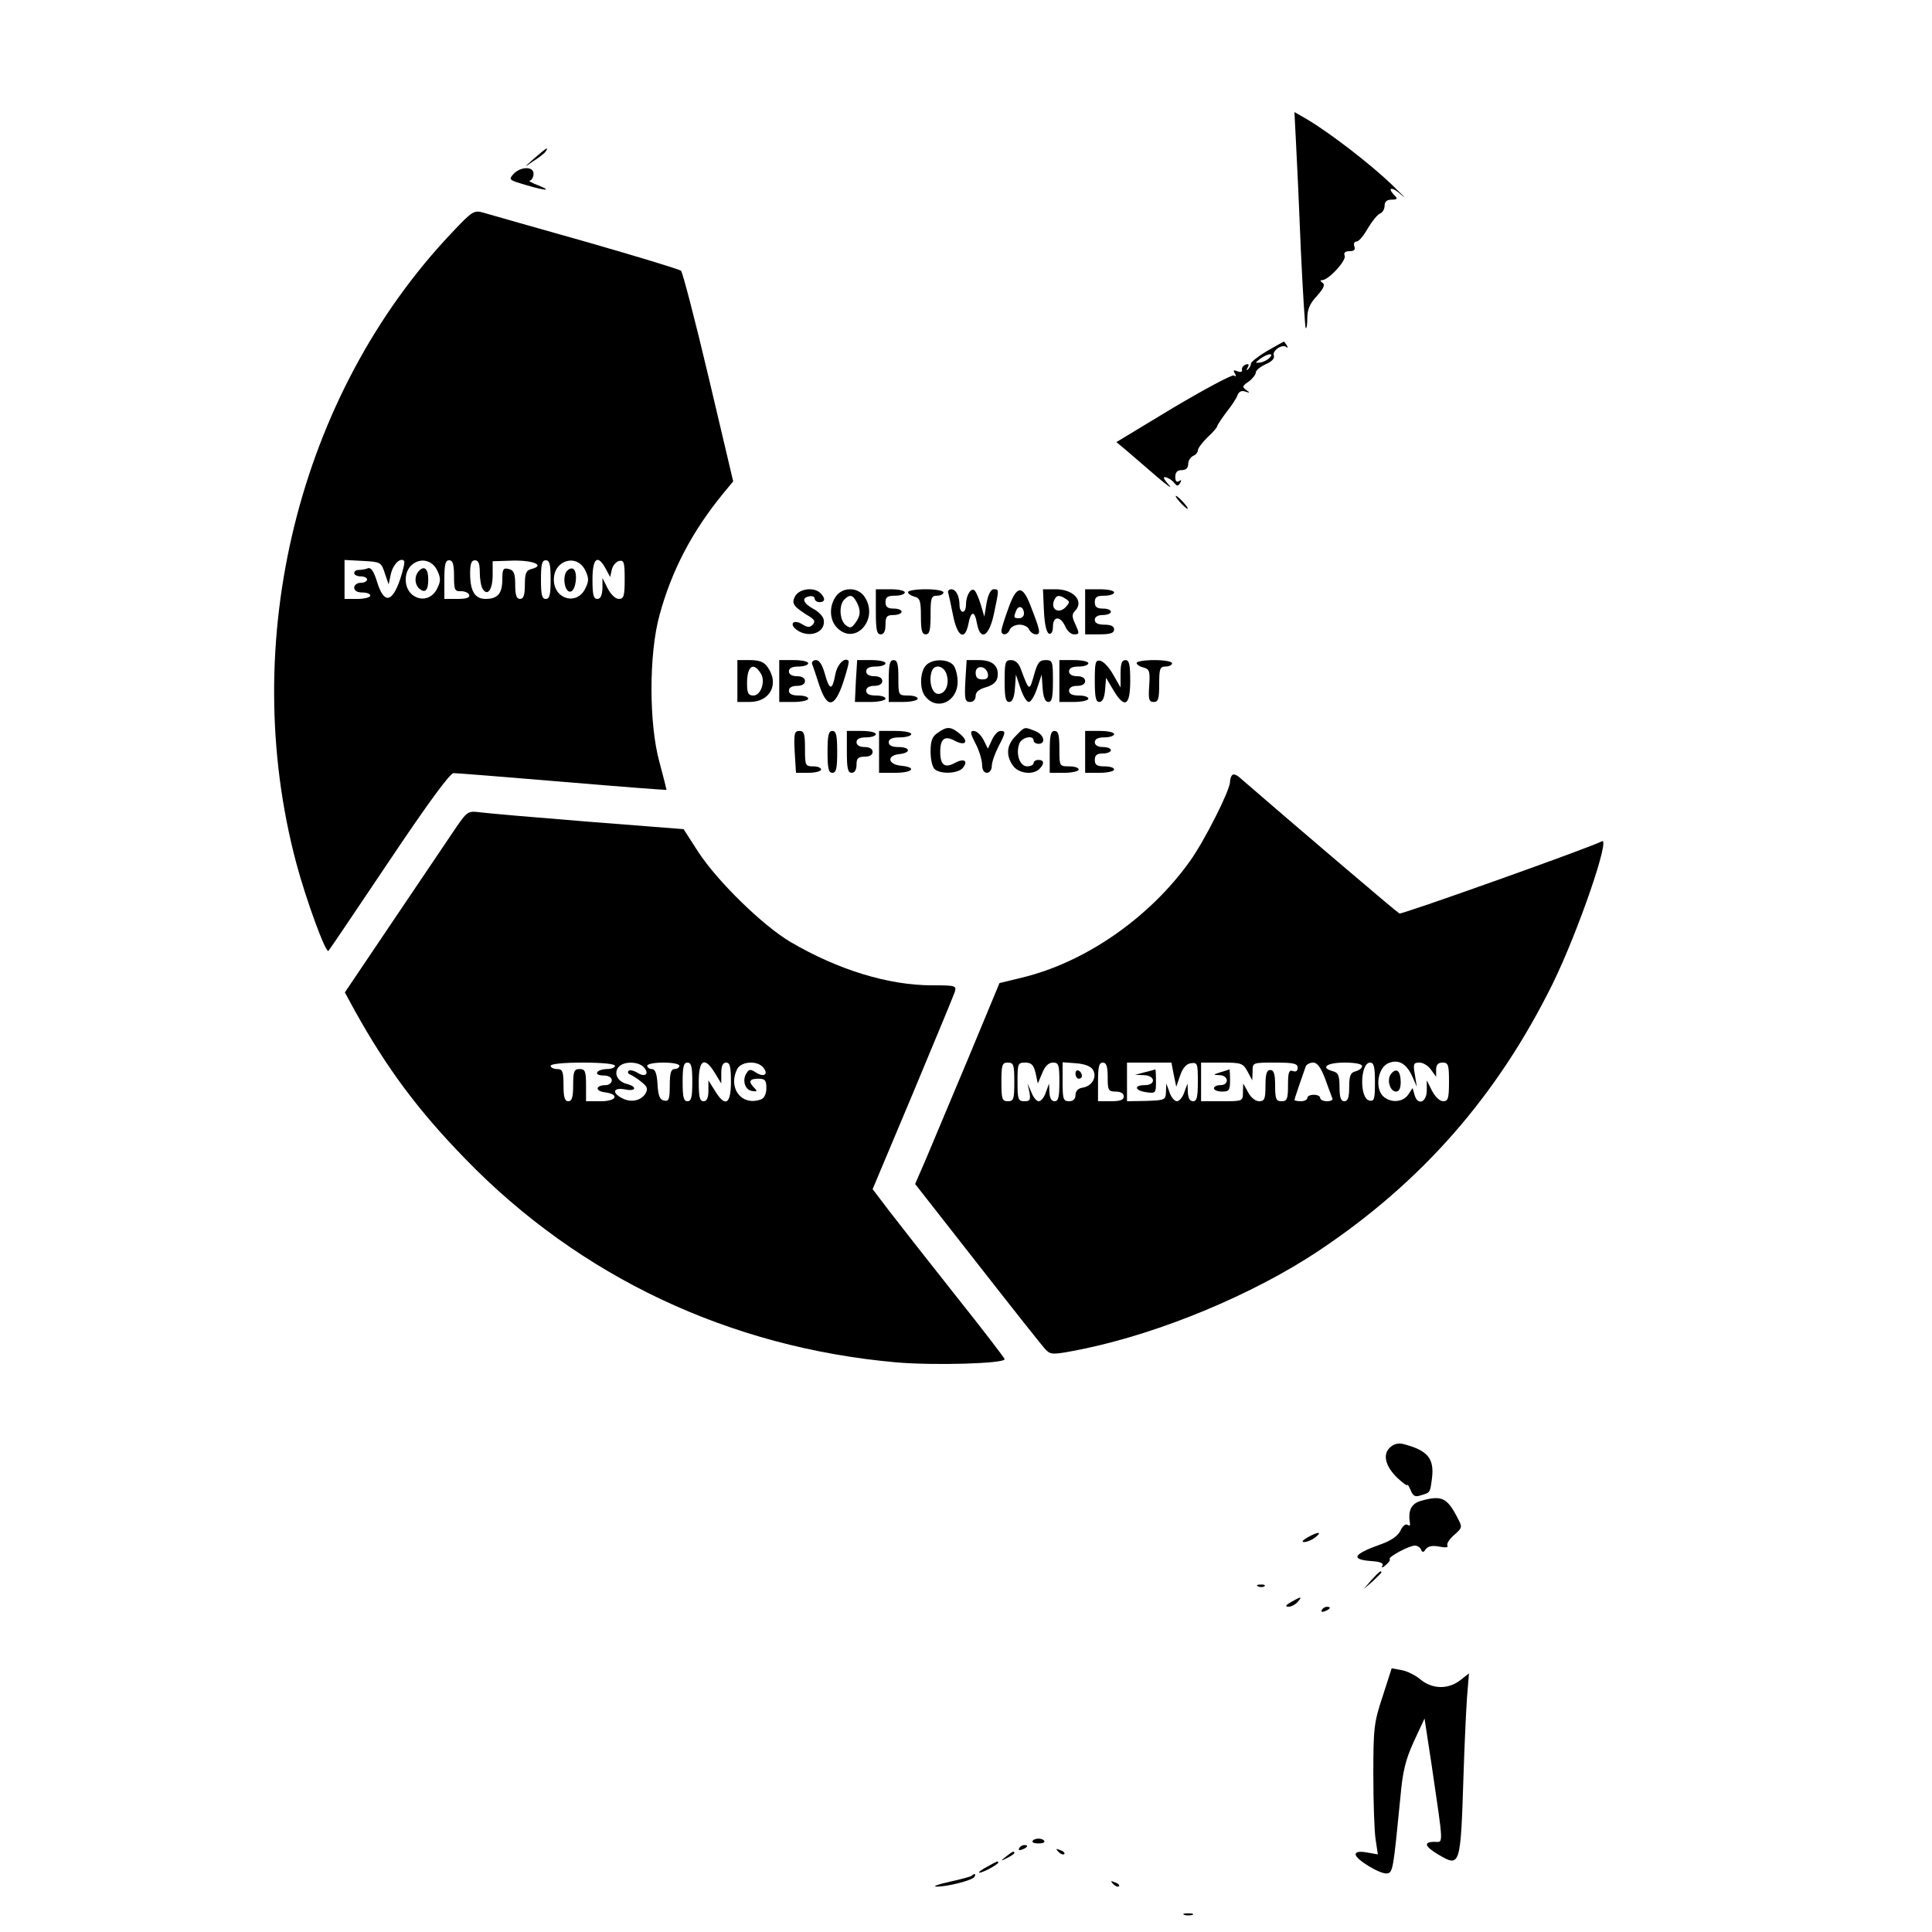 <?xml version="1.0" standalone="no"?>
<!DOCTYPE svg PUBLIC "-//W3C//DTD SVG 20010904//EN"
 "http://www.w3.org/TR/2001/REC-SVG-20010904/DTD/svg10.dtd">
<svg version="1.0" xmlns="http://www.w3.org/2000/svg"
 width="600pt" height="600pt" viewBox="0 0 600 600"
 preserveAspectRatio="xMidYMid meet">

<g transform="translate(0,600) scale(0.1,-0.1)"
fill="#000000" stroke="none">
<path d="M4025 5554 c3 -55 10 -205 15 -333 6 -129 13 -237 15 -240 3 -2 5 12
5 32 0 26 8 45 30 68 21 24 26 35 17 41 -7 5 -8 8 -1 8 20 0 76 61 70 76 -4 9
2 14 15 14 15 0 19 5 15 15 -3 8 0 15 7 15 7 0 22 18 35 41 13 22 30 43 38 46
8 3 14 14 14 24 0 13 7 19 22 19 17 0 19 3 10 12 -27 27 -9 30 21 2 19 -16 4
-1 -32 34 -66 63 -189 158 -261 201 l-40 23 5 -98z"/>
<path d="M1660 5509 c-35 -31 -35 -31 -3 -9 18 11 35 25 38 30 10 16 2 11 -35
-21z"/>
<path d="M1594 5459 c-15 -17 -13 -18 37 -33 64 -19 87 -20 39 -1 -19 7 -30
14 -25 14 6 1 11 9 12 20 2 25 -40 25 -63 0z"/>
<path d="M1403 5277 c-476 -502 -666 -1269 -483 -1957 31 -116 92 -282 100
-273 4 4 89 131 190 281 118 176 188 272 199 271 9 0 161 -12 339 -27 177 -15
322 -26 322 -25 0 2 -10 41 -22 86 -33 119 -33 336 0 456 38 140 102 262 200
381 l29 35 -76 322 c-42 178 -81 327 -86 332 -6 5 -138 45 -295 90 -157 44
-299 85 -317 90 -31 9 -35 7 -100 -62z m-208 -1057 l12 -35 7 33 c7 30 30 52
41 40 3 -3 -3 -29 -13 -59 -25 -72 -50 -74 -71 -6 -10 33 -19 46 -29 42 -7 -3
-20 -5 -28 -5 -8 0 -14 -4 -14 -10 0 -5 9 -10 20 -10 11 0 20 -4 20 -10 0 -5
-9 -10 -20 -10 -11 0 -20 -7 -20 -15 0 -9 9 -15 25 -15 14 0 25 -4 25 -10 0
-5 -18 -10 -40 -10 l-40 0 0 60 0 61 57 -3 c55 -3 57 -4 68 -38z m163 8 c11
-23 11 -33 0 -55 -26 -55 -98 -34 -98 27 0 61 72 82 98 28z m52 -17 c0 -43 2
-48 22 -47 11 0 23 -5 25 -11 3 -9 -8 -13 -36 -13 l-41 0 0 60 c0 47 3 60 15
60 11 0 15 -12 15 -49z m80 12 c0 -21 4 -44 9 -52 15 -24 31 -2 31 43 l0 43
64 2 c64 1 99 -15 57 -26 -17 -4 -21 -13 -21 -49 0 -32 -4 -44 -15 -44 -11 0
-15 12 -15 44 0 35 -4 45 -20 49 -17 4 -20 0 -20 -32 0 -44 -14 -61 -52 -61
-33 0 -48 24 -48 79 0 30 4 41 15 41 11 0 15 -11 15 -37z m220 -23 c0 -47 -3
-60 -15 -60 -12 0 -15 13 -15 60 0 47 3 60 15 60 12 0 15 -13 15 -60z m108 28
c11 -23 11 -33 0 -55 -26 -55 -98 -34 -98 27 0 61 72 82 98 28z m63 6 l14 -26
5 23 c3 13 14 25 23 27 15 3 17 -5 17 -57 0 -52 -3 -61 -18 -61 -11 0 -25 14
-35 33 l-16 32 0 -32 c-1 -22 -6 -33 -16 -33 -12 0 -15 13 -15 60 0 67 16 80
41 34z"/>
<path d="M1302 4228 c-16 -16 -15 -43 1 -57 18 -14 27 -4 27 30 0 32 -12 43
-28 27z"/>
<path d="M1760 4226 c-15 -19 -5 -69 13 -63 15 4 22 56 9 69 -5 5 -14 3 -22
-6z"/>
<path d="M3935 4910 c-27 -16 -50 -34 -50 -39 0 -5 -4 -13 -9 -18 -5 -5 -6 -2
-1 6 5 9 3 12 -6 9 -8 -3 -13 -10 -12 -16 2 -7 -4 -9 -14 -5 -12 5 -14 3 -8
-7 5 -8 4 -11 -3 -6 -6 3 -90 -42 -188 -100 l-177 -107 29 -24 c16 -14 58 -50
94 -81 36 -31 54 -43 40 -28 -16 18 -20 26 -10 24 8 -2 20 -9 26 -17 9 -11 12
-12 19 -1 5 9 4 11 -3 6 -8 -5 -12 0 -12 13 0 14 6 21 20 21 13 0 20 7 20 19
0 10 7 21 15 25 8 3 15 11 15 17 0 7 14 25 30 41 17 15 30 31 30 34 0 3 13 23
28 43 16 20 32 44 35 53 4 12 13 16 24 12 15 -5 16 -4 3 5 -13 9 -12 13 8 26
12 9 22 22 22 28 0 7 14 18 31 26 19 8 28 18 25 27 -6 15 27 37 39 26 5 -4 5
-1 1 6 -4 6 -8 12 -9 11 -1 0 -24 -13 -52 -29z m7 -22 c-6 -6 -20 -13 -29 -14
-16 -2 -16 -1 1 12 24 17 45 19 28 2z"/>
<path d="M3665 4440 c10 -11 20 -20 23 -20 3 0 -3 9 -13 20 -10 11 -20 20 -23
20 -3 0 3 -9 13 -20z"/>
<path d="M2469 4148 c-12 -23 -5 -32 47 -64 14 -9 16 -15 8 -24 -9 -9 -16 -9
-32 1 -27 17 -43 2 -18 -17 39 -28 92 -8 84 32 -2 10 -16 25 -32 33 -32 18
-38 34 -13 39 9 2 17 -1 17 -7 0 -6 7 -11 15 -11 18 0 19 12 3 28 -20 20 -66
14 -79 -10z"/>
<path d="M2596 4148 c-22 -31 -20 -74 4 -98 57 -57 132 29 84 98 -10 14 -26
22 -44 22 -18 0 -34 -8 -44 -22z m64 -17 c14 -26 13 -44 -4 -66 -12 -16 -16
-17 -30 -6 -19 16 -21 62 -4 79 17 17 26 15 38 -7z"/>
<path d="M2720 4100 c0 -56 3 -70 15 -70 10 0 15 10 15 30 0 25 4 30 25 30 14
0 25 5 25 10 0 6 -11 10 -25 10 -18 0 -25 5 -25 20 0 16 7 20 30 20 17 0 30 5
30 10 0 6 -20 10 -45 10 l-45 0 0 -70z"/>
<path d="M2820 4161 c0 -5 9 -11 20 -14 17 -4 20 -14 20 -61 0 -43 3 -56 15
-56 12 0 15 13 15 60 0 53 2 60 20 60 11 0 20 5 20 10 0 6 -25 10 -55 10 -30
0 -55 -4 -55 -9z"/>
<path d="M2945 4158 c2 -7 9 -39 15 -70 13 -65 36 -79 47 -28 8 44 20 45 27 4
11 -57 38 -41 53 31 16 76 16 75 -1 75 -9 0 -17 -16 -22 -42 l-7 -43 -11 37
c-6 20 -15 40 -19 44 -11 11 -27 -15 -27 -43 0 -13 -4 -23 -10 -23 -5 0 -10 9
-10 19 0 30 -11 51 -26 51 -7 0 -12 -6 -9 -12z"/>
<path d="M3132 4112 c-12 -33 -22 -64 -22 -71 0 -16 20 -14 26 4 4 8 17 15 30
15 14 0 27 -7 30 -15 4 -8 13 -15 21 -15 16 0 14 11 -17 90 -25 65 -43 62 -68
-8z m48 -18 c0 -8 -7 -14 -15 -14 -17 0 -18 2 -9 24 7 18 24 12 24 -10z"/>
<path d="M3242 4103 c2 -42 8 -68 16 -71 7 -2 12 6 12 22 0 33 23 34 38 1 6
-14 18 -25 27 -25 18 0 18 2 3 35 -9 19 -9 28 0 37 30 30 -3 68 -59 68 l-40 0
3 -67z m68 37 c13 -8 13 -11 -2 -27 -21 -20 -45 -5 -35 21 7 18 16 20 37 6z"/>
<path d="M3370 4100 l0 -70 45 0 c33 0 45 4 45 15 0 10 -10 15 -30 15 -20 0
-30 5 -30 15 0 9 9 15 25 15 14 0 25 5 25 10 0 6 -11 10 -25 10 -18 0 -25 5
-25 20 0 16 7 20 30 20 17 0 30 5 30 10 0 6 -20 10 -45 10 l-45 0 0 -70z"/>
<path d="M2290 3885 l0 -65 38 0 c64 0 93 56 56 108 -11 16 -25 22 -55 22
l-39 0 0 -65z m73 23 c15 -23 0 -68 -23 -68 -16 0 -20 7 -20 38 0 54 20 68 43
30z"/>
<path d="M2420 3885 l0 -65 45 0 c25 0 45 5 45 10 0 6 -13 10 -30 10 -20 0
-30 5 -30 15 0 9 9 15 25 15 16 0 25 6 25 15 0 9 -9 15 -25 15 -16 0 -25 6
-25 15 0 10 10 15 30 15 17 0 30 5 30 10 0 6 -20 10 -45 10 l-45 0 0 -65z"/>
<path d="M2522 3938 c3 -7 13 -37 22 -65 25 -75 48 -72 75 9 11 34 19 63 16
66 -12 12 -35 -11 -41 -43 -9 -50 -18 -50 -32 1 -8 29 -17 44 -28 44 -9 0 -14
-6 -12 -12z"/>
<path d="M2658 3885 l-3 -65 48 0 c26 0 47 5 47 10 0 6 -13 10 -30 10 -20 0
-30 5 -30 15 0 9 9 15 25 15 16 0 25 6 25 15 0 9 -9 15 -25 15 -16 0 -25 6
-25 15 0 10 10 15 30 15 17 0 30 5 30 10 0 6 -20 10 -44 10 l-44 0 -4 -65z"/>
<path d="M2760 3885 l0 -65 45 0 c25 0 45 5 45 10 0 6 -13 10 -30 10 -30 0
-30 1 -30 55 0 42 -3 55 -15 55 -12 0 -15 -14 -15 -65z"/>
<path d="M2876 3934 c-19 -19 -21 -74 -3 -96 36 -47 101 -18 101 45 0 19 -6
42 -13 51 -17 20 -65 21 -85 0z m63 -26 c11 -31 -2 -63 -25 -63 -20 0 -31 41
-20 71 8 22 36 17 45 -8z"/>
<path d="M2998 3885 c-3 -57 -1 -65 15 -65 10 0 17 8 17 19 0 12 11 21 33 27
22 7 33 17 35 32 5 34 -16 52 -58 52 l-38 0 -4 -65z m70 22 c2 -12 -3 -17 -17
-17 -15 0 -21 6 -21 21 0 25 33 22 38 -4z"/>
<path d="M3120 3885 c0 -50 3 -65 14 -65 10 0 16 14 18 43 l3 42 14 -42 c8
-24 19 -43 26 -43 7 0 18 19 26 43 l14 42 3 -42 c2 -29 8 -43 18 -43 11 0 14
15 14 65 0 61 -1 65 -23 65 -19 0 -25 -8 -36 -47 -14 -51 -15 -50 -41 20 -6
17 -17 27 -30 27 -18 0 -20 -6 -20 -65z"/>
<path d="M3290 3885 l0 -65 45 0 c25 0 45 5 45 10 0 6 -13 10 -30 10 -20 0
-30 5 -30 15 0 9 9 15 25 15 16 0 25 6 25 15 0 9 -9 15 -25 15 -16 0 -25 6
-25 15 0 10 10 15 30 15 17 0 30 5 30 10 0 6 -20 10 -45 10 l-45 0 0 -65z"/>
<path d="M3400 3886 c0 -51 3 -66 14 -66 10 0 16 13 18 38 l3 37 22 -37 c35
-60 53 -51 53 27 0 51 -3 65 -15 65 -11 0 -15 -11 -15 -42 l0 -43 -23 40 c-12
22 -30 41 -40 43 -15 3 -17 -5 -17 -62z"/>
<path d="M3530 3941 c0 -5 9 -11 21 -14 19 -5 21 -12 18 -56 -3 -43 -1 -51 14
-51 14 0 17 9 17 55 0 48 2 55 20 55 11 0 20 5 20 10 0 6 -25 10 -55 10 -30 0
-55 -4 -55 -9z"/>
<path d="M2912 3724 c-17 -11 -22 -25 -22 -58 0 -23 5 -47 12 -54 17 -17 73
-15 88 3 18 22 4 31 -24 16 -32 -18 -46 -7 -46 34 0 41 14 52 46 34 33 -17 44
-2 15 22 -28 23 -40 24 -69 3z"/>
<path d="M3155 3715 c-29 -28 -32 -61 -9 -93 17 -24 62 -30 82 -10 16 16 15
28 -3 28 -8 0 -15 -4 -15 -10 0 -5 -9 -10 -20 -10 -22 0 -36 36 -25 69 6 21
45 30 45 11 0 -5 7 -10 15 -10 25 0 17 30 -11 40 -33 13 -31 14 -59 -15z"/>
<path d="M2468 3665 l4 -65 39 0 c21 0 39 5 39 10 0 6 -11 10 -25 10 -24 0
-25 3 -25 55 0 46 -3 55 -17 55 -16 0 -18 -8 -15 -65z"/>
<path d="M2570 3665 c0 -51 3 -65 15 -65 12 0 15 14 15 65 0 51 -3 65 -15 65
-12 0 -15 -14 -15 -65z"/>
<path d="M2630 3665 c0 -51 3 -65 15 -65 9 0 15 9 15 25 0 20 5 25 25 25 16 0
25 6 25 15 0 9 -9 15 -25 15 -16 0 -25 6 -25 15 0 10 10 15 30 15 17 0 30 5
30 10 0 6 -20 10 -45 10 l-45 0 0 -65z"/>
<path d="M2730 3665 l0 -65 50 0 c55 0 69 17 18 22 -41 4 -45 32 -5 36 37 4
35 22 -3 22 -20 0 -30 5 -30 15 0 10 11 15 35 15 19 0 35 5 35 10 0 6 -22 10
-50 10 l-50 0 0 -65z"/>
<path d="M3030 3690 c11 -21 20 -51 20 -65 0 -16 6 -25 15 -25 8 0 15 9 15 20
0 12 9 38 20 60 24 46 24 50 7 50 -8 0 -19 -12 -26 -27 l-13 -28 -14 28 c-8
15 -21 27 -30 27 -12 0 -11 -7 6 -40z"/>
<path d="M3260 3665 l0 -65 45 0 c25 0 45 5 45 10 0 6 -13 10 -30 10 -30 0
-30 1 -30 55 0 42 -3 55 -15 55 -12 0 -15 -14 -15 -65z"/>
<path d="M3370 3665 l0 -65 45 0 c25 0 45 5 45 10 0 6 -13 10 -30 10 -23 0
-30 4 -30 20 0 15 7 20 25 20 14 0 25 5 25 10 0 6 -11 10 -25 10 -16 0 -25 6
-25 15 0 10 10 15 30 15 17 0 30 5 30 10 0 6 -20 10 -45 10 l-45 0 0 -65z"/>
<path d="M3827 3593 c-4 -3 -7 -13 -7 -21 0 -26 -79 -183 -125 -247 -125 -175
-325 -314 -521 -361 l-70 -17 -98 -236 c-55 -130 -113 -270 -131 -312 l-33
-76 195 -249 c107 -137 202 -257 211 -266 16 -16 23 -16 117 3 241 50 526 169
728 303 323 215 557 483 729 831 79 161 182 461 152 442 -27 -16 -619 -227
-628 -224 -8 4 -331 279 -497 423 -9 8 -19 11 -22 7z m559 -936 l14 -32 -6 38
c-6 33 -4 37 14 37 12 0 28 -10 36 -22 l16 -22 0 22 c0 15 6 22 20 22 18 0 20
-7 20 -60 0 -51 -3 -60 -18 -60 -11 0 -25 14 -35 33 l-16 32 0 -32 c-1 -38
-29 -47 -38 -13 l-6 21 -14 -21 c-17 -24 -55 -26 -78 -4 -25 25 -16 85 14 101
32 15 58 2 77 -40z m-1236 -17 c0 -53 -2 -60 -20 -60 -18 0 -20 7 -20 60 0 53
2 60 20 60 18 0 20 -7 20 -60z m66 28 l7 -33 14 33 c8 21 20 32 33 32 18 0 20
-7 20 -60 0 -47 -3 -60 -15 -60 -10 0 -15 10 -16 28 l-1 27 -10 -27 c-5 -16
-15 -28 -22 -28 -7 0 -17 12 -23 28 l-12 27 6 -27 c4 -24 2 -28 -16 -28 -19 0
-21 6 -21 60 0 57 1 60 24 60 19 0 26 -7 32 -32z m178 10 c14 -23 -3 -52 -33
-56 -13 -2 -21 -11 -21 -23 0 -12 -7 -19 -20 -19 -18 0 -20 7 -20 61 l0 60 41
-3 c27 -2 46 -9 53 -20z m46 -23 c0 -41 2 -45 25 -45 16 0 25 -6 25 -15 0 -11
-11 -15 -40 -15 l-40 0 0 60 c0 47 3 60 15 60 11 0 15 -12 15 -45z m205 8 l8
-38 12 35 c8 23 19 36 33 38 21 3 22 -1 22 -57 0 -48 -3 -61 -15 -61 -10 0
-15 10 -16 28 l-1 27 -10 -27 c-5 -16 -16 -28 -23 -28 -7 0 -18 12 -23 28
l-10 27 -1 -26 c-1 -25 -3 -26 -61 -28 l-60 -1 0 60 0 60 69 0 69 0 7 -37z
m229 10 l15 -28 1 28 c0 27 0 27 70 27 58 0 70 -3 70 -16 0 -10 -6 -14 -15
-10 -12 4 -15 -4 -15 -44 0 -43 -3 -50 -20 -50 -17 0 -20 7 -20 48 0 37 -4 49
-15 49 -11 0 -15 -12 -15 -49 0 -41 -3 -48 -20 -48 -11 0 -26 12 -34 28 l-15
27 -1 -27 c0 -28 -1 -28 -65 -28 l-65 0 0 60 0 60 65 0 c60 0 65 -2 79 -27z
m242 -25 c10 -29 21 -56 22 -60 2 -4 -6 -8 -17 -8 -12 0 -21 5 -21 10 0 6 -9
10 -20 10 -11 0 -20 -4 -20 -10 0 -5 -9 -10 -20 -10 -11 0 -20 2 -20 4 0 3 20
62 35 104 2 6 13 12 23 12 13 0 24 -15 38 -52z m114 41 c0 -6 -9 -13 -20 -16
-16 -4 -20 -14 -20 -49 0 -32 -4 -44 -15 -44 -11 0 -15 12 -15 44 0 35 -4 45
-20 49 -41 11 -20 27 35 27 33 0 55 -4 55 -11z m40 -50 c0 -52 -2 -60 -17 -57
-32 6 -29 118 2 118 12 0 15 -14 15 -61z"/>
<path d="M4320 2665 c-14 -17 -4 -55 16 -55 9 0 14 11 14 29 0 35 -13 47 -30
26z"/>
<path d="M3340 2666 c0 -9 5 -16 10 -16 6 0 10 4 10 9 0 6 -4 13 -10 16 -5 3
-10 -1 -10 -9z"/>
<path d="M3555 2670 l-30 -8 28 -1 c35 -1 38 -31 2 -31 -35 0 -31 -17 5 -22
29 -4 30 -3 30 34 0 21 -1 37 -2 37 -2 -1 -16 -5 -33 -9z"/>
<path d="M3790 2670 c-24 -8 -24 -8 -2 -9 28 -1 30 -31 2 -31 -11 0 -20 -4
-20 -10 0 -5 11 -10 25 -10 22 0 25 4 25 35 0 19 -1 35 -2 34 -2 -1 -14 -5
-28 -9z"/>
<path d="M1419 3434 c-18 -27 -104 -154 -191 -283 l-157 -233 31 -57 c99 -178
196 -309 343 -460 356 -367 821 -586 1339 -632 116 -10 336 -4 336 10 0 3 -68
92 -151 196 -83 105 -175 222 -205 261 l-54 71 124 295 c68 163 127 305 131
317 6 20 3 21 -70 21 -136 0 -292 48 -439 134 -87 51 -228 189 -288 281 l-45
70 -294 23 c-162 13 -313 26 -335 29 -40 5 -42 4 -75 -43z m491 -744 c0 -5
-11 -10 -24 -10 -14 0 -28 -4 -31 -10 -4 -6 5 -10 19 -10 16 0 26 -6 26 -15 0
-8 -9 -15 -19 -15 -31 0 -34 -18 -4 -22 48 -6 39 -28 -11 -28 l-46 0 0 50 c0
43 -3 50 -20 50 -17 0 -20 -7 -20 -50 0 -38 -4 -50 -15 -50 -11 0 -15 12 -15
50 0 43 -3 50 -20 50 -11 0 -20 5 -20 10 0 6 40 10 100 10 60 0 100 -4 100
-10z m90 -5 c18 -21 3 -32 -21 -16 -12 7 -24 9 -27 5 -4 -4 -1 -9 5 -11 7 -3
23 -13 35 -23 19 -15 21 -22 12 -37 -14 -22 -46 -28 -73 -13 -32 17 -26 33 9
27 35 -8 41 8 6 17 -28 7 -41 33 -25 52 15 19 63 18 79 -1z m110 5 c0 -5 -7
-10 -15 -10 -11 0 -15 -12 -15 -51 0 -43 -3 -50 -17 -47 -14 2 -19 15 -21 51
-2 33 -7 47 -18 47 -7 0 -14 5 -14 10 0 6 23 10 50 10 28 0 50 -4 50 -10z m40
-50 c0 -47 -3 -60 -15 -60 -12 0 -15 13 -15 60 0 47 3 60 15 60 12 0 15 -13
15 -60z m70 28 l20 -33 0 33 c0 22 5 32 15 32 12 0 15 -13 15 -60 0 -70 -18
-80 -50 -27 l-20 32 0 -32 c0 -23 -5 -33 -15 -33 -12 0 -15 13 -15 60 0 70 18
80 50 28z m150 17 c18 -21 3 -32 -22 -16 -17 11 -22 11 -29 -1 -15 -21 -6 -53
16 -56 16 -3 18 -1 8 9 -20 20 -16 29 12 29 21 0 25 -5 25 -29 0 -17 -6 -31
-16 -35 -60 -23 -105 35 -74 95 13 23 62 26 80 4z"/>
<path d="M4316 1504 c-23 -22 -13 -59 25 -95 16 -15 29 -24 30 -21 0 4 4 -3
10 -16 7 -18 14 -22 31 -16 30 9 29 7 35 52 8 63 -13 88 -91 108 -15 3 -29 -1
-40 -12z"/>
<path d="M4413 1339 c-31 -9 -41 -30 -34 -72 1 -5 -3 -6 -9 -2 -5 3 -15 -5
-21 -19 -7 -15 -28 -30 -58 -41 -88 -31 -99 -48 -33 -53 30 -2 40 -7 35 -15
-4 -7 1 -6 10 2 10 8 15 16 13 19 -7 6 60 42 78 42 8 0 17 -6 19 -12 4 -10 8
-10 15 1 7 9 20 12 41 8 20 -4 30 -3 26 3 -3 6 6 20 21 33 26 23 26 24 10 54
-32 62 -49 70 -113 52z"/>
<path d="M4060 1225 c-14 -8 -19 -14 -10 -14 8 0 24 6 34 14 25 19 9 19 -24 0z"/>
<path d="M4259 1093 l-24 -28 28 24 c15 14 27 26 27 28 0 8 -8 1 -31 -24z"/>
<path d="M3908 1073 c7 -3 16 -2 19 1 4 3 -2 6 -13 5 -11 0 -14 -3 -6 -6z"/>
<path d="M4010 1025 c-17 -10 -20 -14 -9 -15 9 0 22 7 29 15 15 18 12 18 -20
0z"/>
<path d="M4105 1000 c-3 -6 1 -7 9 -4 18 7 21 14 7 14 -6 0 -13 -4 -16 -10z"/>
<path d="M4294 732 c-27 -81 -29 -99 -29 -242 0 -85 3 -176 7 -202 l7 -47 -34
6 c-23 4 -35 2 -35 -6 0 -16 78 -63 98 -59 18 3 19 13 41 236 7 81 16 117 42
174 l33 71 22 -144 c38 -259 37 -239 9 -239 -35 0 -31 -14 11 -39 69 -41 70
-39 79 244 3 94 8 203 11 244 l6 74 -27 -21 c-37 -29 -86 -28 -122 1 -15 13
-42 27 -59 30 l-32 6 -28 -87z"/>
<path d="M3207 283 c-3 -5 5 -8 18 -8 13 0 21 3 18 8 -2 4 -10 7 -18 7 -8 0
-16 -3 -18 -7z"/>
<path d="M3165 260 c-3 -6 1 -7 9 -4 18 7 21 14 7 14 -6 0 -13 -4 -16 -10z"/>
<path d="M3287 249 c7 -7 15 -10 18 -7 3 3 -2 9 -12 12 -14 6 -15 5 -6 -5z"/>
<path d="M3124 234 c-18 -14 -18 -15 4 -4 12 6 22 13 22 15 0 8 -5 6 -26 -11z"/>
<path d="M3068 204 c-38 -20 -36 -28 2 -9 17 9 30 18 30 20 0 7 -1 6 -32 -11z"/>
<path d="M3018 175 c-2 -3 -33 -11 -69 -19 -35 -8 -54 -14 -41 -15 31 -1 111
19 118 30 6 10 1 12 -8 4z"/>
<path d="M3457 149 c7 -7 15 -10 18 -7 3 3 -2 9 -12 12 -14 6 -15 5 -6 -5z"/>
<path d="M3678 53 c6 -2 18 -2 25 0 6 3 1 5 -13 5 -14 0 -19 -2 -12 -5z"/>
</g>
</svg>
